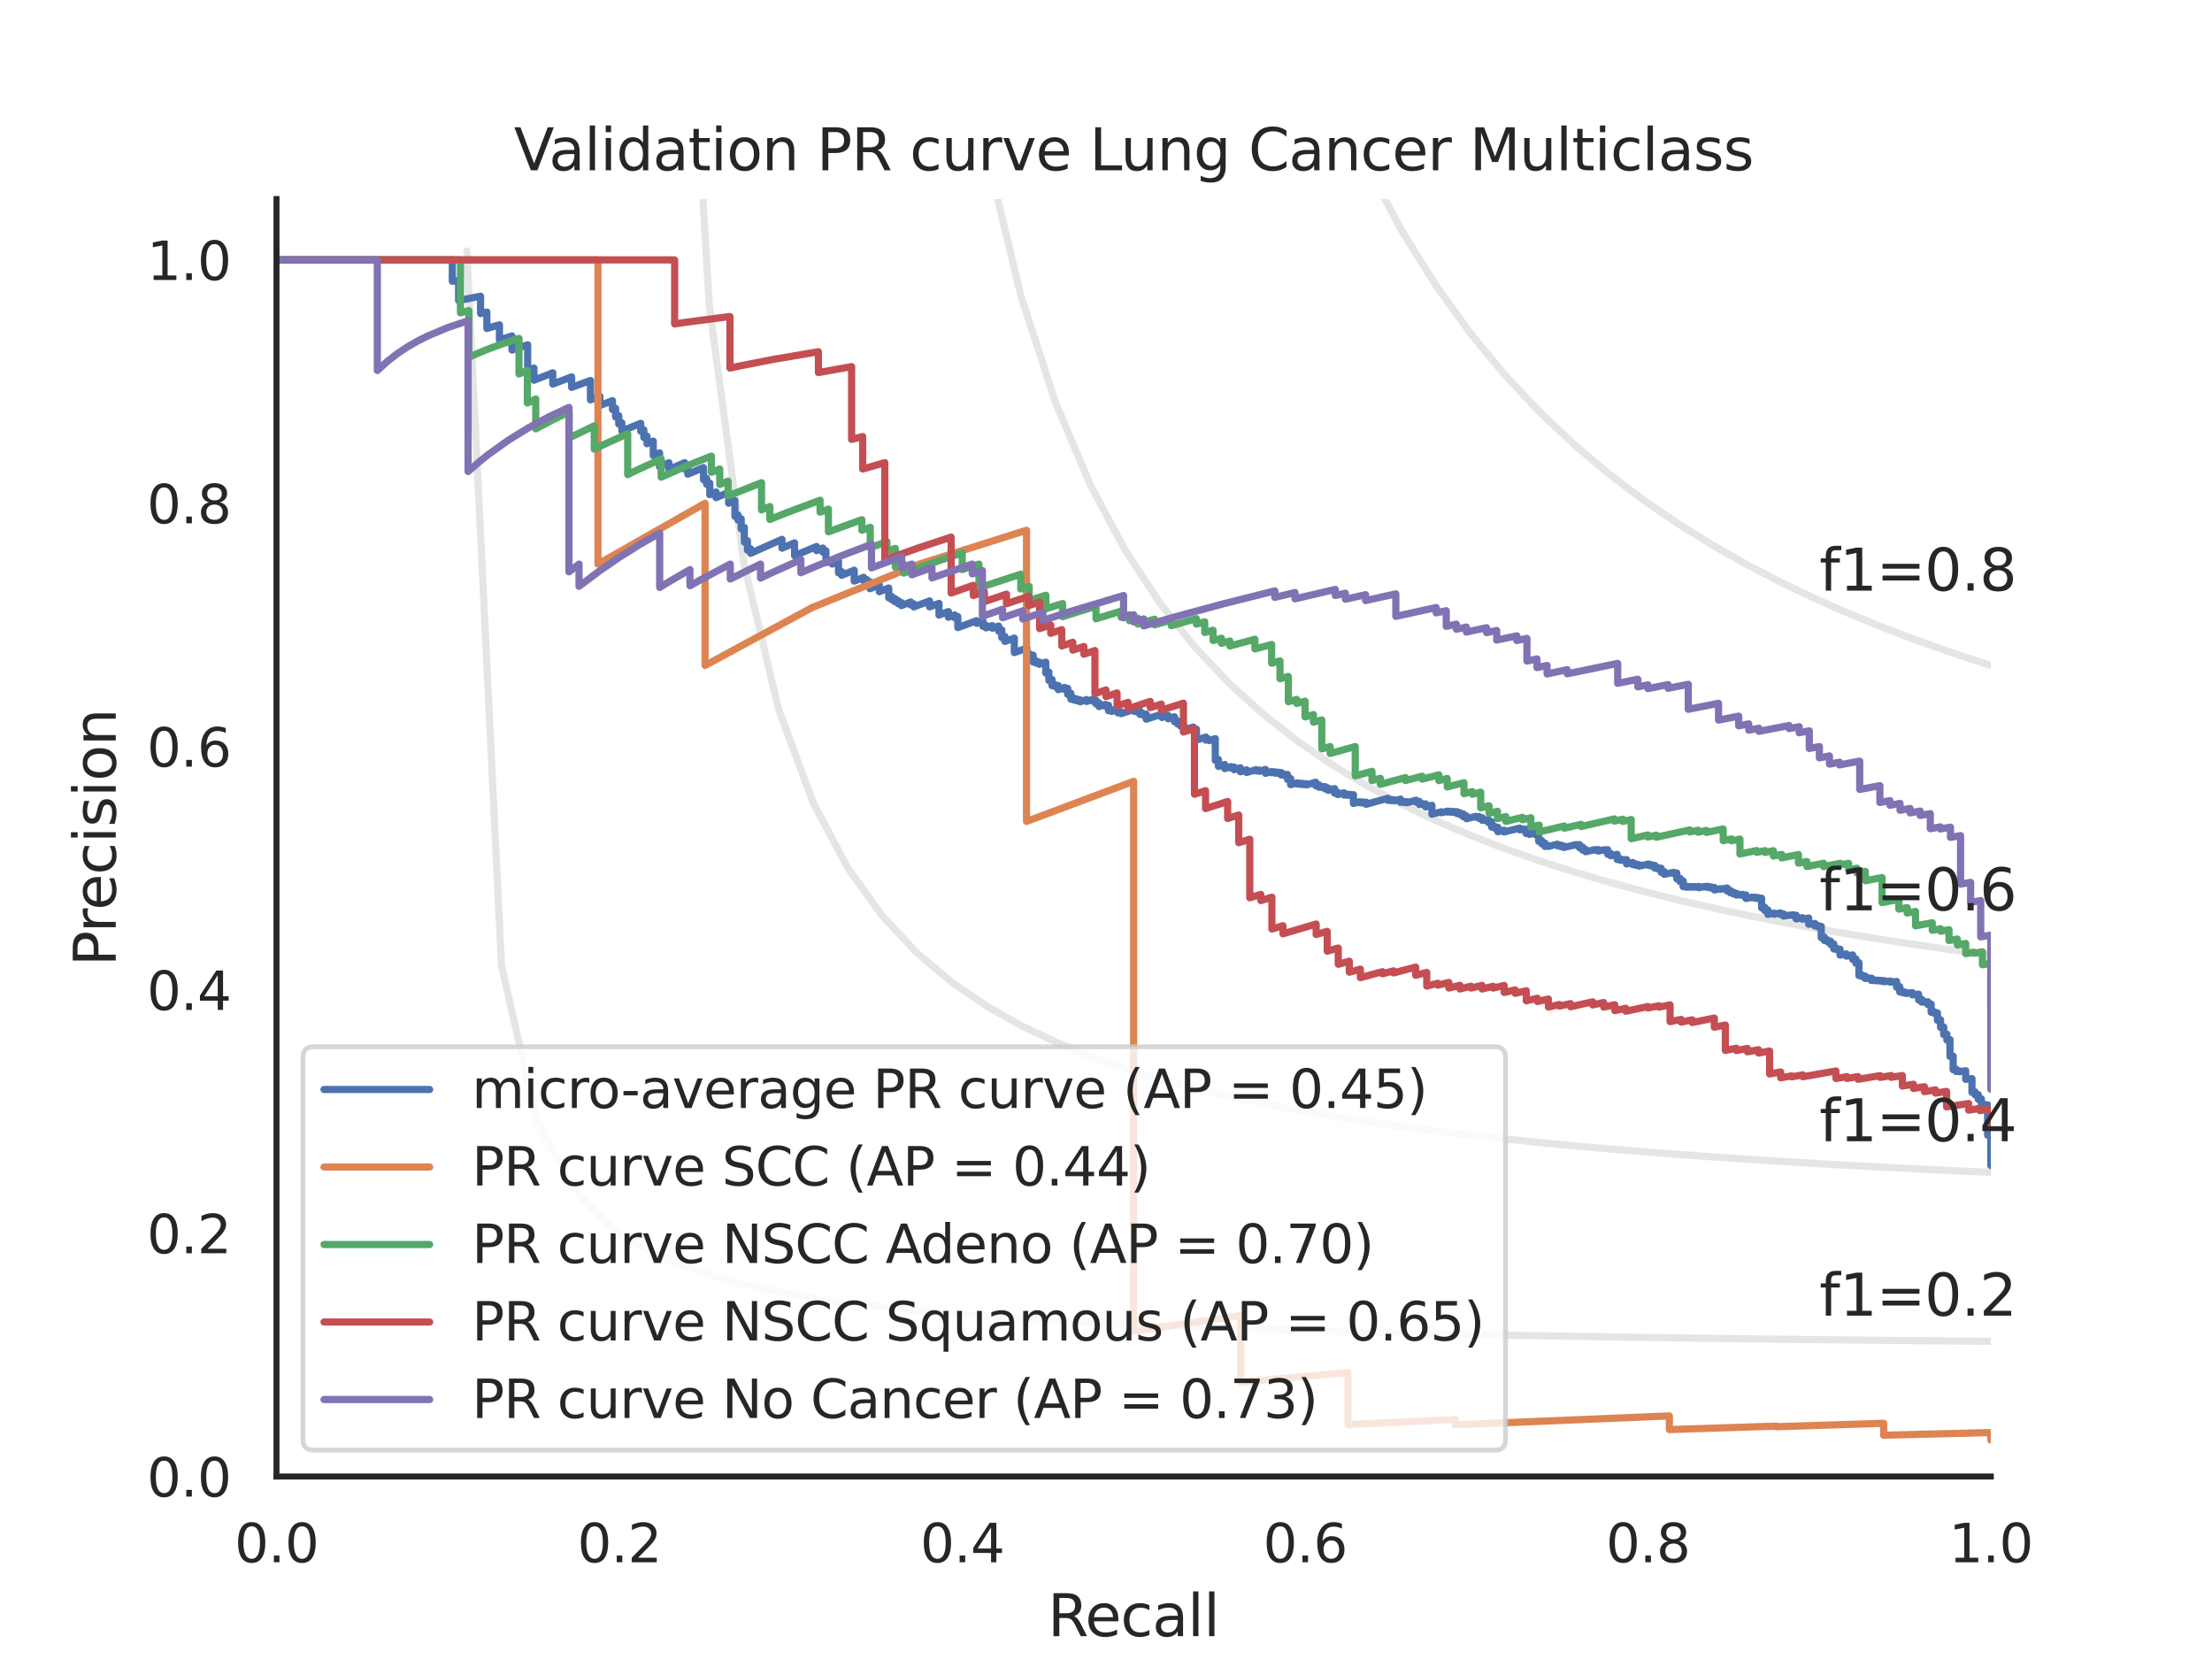 <?xml version="1.0" encoding="utf-8" standalone="no"?>
<!DOCTYPE svg PUBLIC "-//W3C//DTD SVG 1.1//EN"
  "http://www.w3.org/Graphics/SVG/1.1/DTD/svg11.dtd">
<svg xmlns:xlink="http://www.w3.org/1999/xlink" width="460.8pt" height="345.6pt" viewBox="0 0 460.8 345.6" xmlns="http://www.w3.org/2000/svg" version="1.1">
 <defs>
  <style type="text/css">*{stroke-linejoin: round; stroke-linecap: butt}</style>
 </defs>
 <g id="figure_1">
  <g id="patch_1">
   <path d="M 0 345.6 
L 460.8 345.6 
L 460.8 0 
L 0 0 
z
" style="fill: #ffffff"/>
  </g>
  <g id="axes_1">
   <g id="patch_2">
    <path d="M 57.6 307.584 
L 414.72 307.584 
L 414.72 41.472 
L 57.6 41.472 
z
" style="fill: #ffffff"/>
   </g>
   <g id="matplotlib.axis_1">
    <g id="xtick_1">
     <g id="text_1">
      <!-- 0.0 -->
      <g style="fill: #262626" transform="translate(48.853 325.442) scale(0.11 -0.11)">
       <defs>
        <path id="DejaVuSans-30" d="M 2034 4250 
Q 1547 4250 1301 3770 
Q 1056 3291 1056 2328 
Q 1056 1369 1301 889 
Q 1547 409 2034 409 
Q 2525 409 2770 889 
Q 3016 1369 3016 2328 
Q 3016 3291 2770 3770 
Q 2525 4250 2034 4250 
z
M 2034 4750 
Q 2819 4750 3233 4129 
Q 3647 3509 3647 2328 
Q 3647 1150 3233 529 
Q 2819 -91 2034 -91 
Q 1250 -91 836 529 
Q 422 1150 422 2328 
Q 422 3509 836 4129 
Q 1250 4750 2034 4750 
z
" transform="scale(0.016)"/>
        <path id="DejaVuSans-2e" d="M 684 794 
L 1344 794 
L 1344 0 
L 684 0 
L 684 794 
z
" transform="scale(0.016)"/>
       </defs>
       <use xlink:href="#DejaVuSans-30"/>
       <use xlink:href="#DejaVuSans-2e" x="63.623"/>
       <use xlink:href="#DejaVuSans-30" x="95.41"/>
      </g>
     </g>
    </g>
    <g id="xtick_2">
     <g id="text_2">
      <!-- 0.2 -->
      <g style="fill: #262626" transform="translate(120.277 325.442) scale(0.11 -0.11)">
       <defs>
        <path id="DejaVuSans-32" d="M 1228 531 
L 3431 531 
L 3431 0 
L 469 0 
L 469 531 
Q 828 903 1448 1529 
Q 2069 2156 2228 2338 
Q 2531 2678 2651 2914 
Q 2772 3150 2772 3378 
Q 2772 3750 2511 3984 
Q 2250 4219 1831 4219 
Q 1534 4219 1204 4116 
Q 875 4013 500 3803 
L 500 4441 
Q 881 4594 1212 4672 
Q 1544 4750 1819 4750 
Q 2544 4750 2975 4387 
Q 3406 4025 3406 3419 
Q 3406 3131 3298 2873 
Q 3191 2616 2906 2266 
Q 2828 2175 2409 1742 
Q 1991 1309 1228 531 
z
" transform="scale(0.016)"/>
       </defs>
       <use xlink:href="#DejaVuSans-30"/>
       <use xlink:href="#DejaVuSans-2e" x="63.623"/>
       <use xlink:href="#DejaVuSans-32" x="95.41"/>
      </g>
     </g>
    </g>
    <g id="xtick_3">
     <g id="text_3">
      <!-- 0.4 -->
      <g style="fill: #262626" transform="translate(191.701 325.442) scale(0.11 -0.11)">
       <defs>
        <path id="DejaVuSans-34" d="M 2419 4116 
L 825 1625 
L 2419 1625 
L 2419 4116 
z
M 2253 4666 
L 3047 4666 
L 3047 1625 
L 3713 1625 
L 3713 1100 
L 3047 1100 
L 3047 0 
L 2419 0 
L 2419 1100 
L 313 1100 
L 313 1709 
L 2253 4666 
z
" transform="scale(0.016)"/>
       </defs>
       <use xlink:href="#DejaVuSans-30"/>
       <use xlink:href="#DejaVuSans-2e" x="63.623"/>
       <use xlink:href="#DejaVuSans-34" x="95.41"/>
      </g>
     </g>
    </g>
    <g id="xtick_4">
     <g id="text_4">
      <!-- 0.6 -->
      <g style="fill: #262626" transform="translate(263.125 325.442) scale(0.11 -0.11)">
       <defs>
        <path id="DejaVuSans-36" d="M 2113 2584 
Q 1688 2584 1439 2293 
Q 1191 2003 1191 1497 
Q 1191 994 1439 701 
Q 1688 409 2113 409 
Q 2538 409 2786 701 
Q 3034 994 3034 1497 
Q 3034 2003 2786 2293 
Q 2538 2584 2113 2584 
z
M 3366 4563 
L 3366 3988 
Q 3128 4100 2886 4159 
Q 2644 4219 2406 4219 
Q 1781 4219 1451 3797 
Q 1122 3375 1075 2522 
Q 1259 2794 1537 2939 
Q 1816 3084 2150 3084 
Q 2853 3084 3261 2657 
Q 3669 2231 3669 1497 
Q 3669 778 3244 343 
Q 2819 -91 2113 -91 
Q 1303 -91 875 529 
Q 447 1150 447 2328 
Q 447 3434 972 4092 
Q 1497 4750 2381 4750 
Q 2619 4750 2861 4703 
Q 3103 4656 3366 4563 
z
" transform="scale(0.016)"/>
       </defs>
       <use xlink:href="#DejaVuSans-30"/>
       <use xlink:href="#DejaVuSans-2e" x="63.623"/>
       <use xlink:href="#DejaVuSans-36" x="95.41"/>
      </g>
     </g>
    </g>
    <g id="xtick_5">
     <g id="text_5">
      <!-- 0.8 -->
      <g style="fill: #262626" transform="translate(334.549 325.442) scale(0.11 -0.11)">
       <defs>
        <path id="DejaVuSans-38" d="M 2034 2216 
Q 1584 2216 1326 1975 
Q 1069 1734 1069 1313 
Q 1069 891 1326 650 
Q 1584 409 2034 409 
Q 2484 409 2743 651 
Q 3003 894 3003 1313 
Q 3003 1734 2745 1975 
Q 2488 2216 2034 2216 
z
M 1403 2484 
Q 997 2584 770 2862 
Q 544 3141 544 3541 
Q 544 4100 942 4425 
Q 1341 4750 2034 4750 
Q 2731 4750 3128 4425 
Q 3525 4100 3525 3541 
Q 3525 3141 3298 2862 
Q 3072 2584 2669 2484 
Q 3125 2378 3379 2068 
Q 3634 1759 3634 1313 
Q 3634 634 3220 271 
Q 2806 -91 2034 -91 
Q 1263 -91 848 271 
Q 434 634 434 1313 
Q 434 1759 690 2068 
Q 947 2378 1403 2484 
z
M 1172 3481 
Q 1172 3119 1398 2916 
Q 1625 2713 2034 2713 
Q 2441 2713 2670 2916 
Q 2900 3119 2900 3481 
Q 2900 3844 2670 4047 
Q 2441 4250 2034 4250 
Q 1625 4250 1398 4047 
Q 1172 3844 1172 3481 
z
" transform="scale(0.016)"/>
       </defs>
       <use xlink:href="#DejaVuSans-30"/>
       <use xlink:href="#DejaVuSans-2e" x="63.623"/>
       <use xlink:href="#DejaVuSans-38" x="95.41"/>
      </g>
     </g>
    </g>
    <g id="xtick_6">
     <g id="text_6">
      <!-- 1.0 -->
      <g style="fill: #262626" transform="translate(405.973 325.442) scale(0.11 -0.11)">
       <defs>
        <path id="DejaVuSans-31" d="M 794 531 
L 1825 531 
L 1825 4091 
L 703 3866 
L 703 4441 
L 1819 4666 
L 2450 4666 
L 2450 531 
L 3481 531 
L 3481 0 
L 794 0 
L 794 531 
z
" transform="scale(0.016)"/>
       </defs>
       <use xlink:href="#DejaVuSans-31"/>
       <use xlink:href="#DejaVuSans-2e" x="63.623"/>
       <use xlink:href="#DejaVuSans-30" x="95.41"/>
      </g>
     </g>
    </g>
    <g id="text_7">
     <!-- Recall -->
     <g style="fill: #262626" transform="translate(218.259 340.848) scale(0.12 -0.12)">
      <defs>
       <path id="DejaVuSans-52" d="M 2841 2188 
Q 3044 2119 3236 1894 
Q 3428 1669 3622 1275 
L 4263 0 
L 3584 0 
L 2988 1197 
Q 2756 1666 2539 1819 
Q 2322 1972 1947 1972 
L 1259 1972 
L 1259 0 
L 628 0 
L 628 4666 
L 2053 4666 
Q 2853 4666 3247 4331 
Q 3641 3997 3641 3322 
Q 3641 2881 3436 2590 
Q 3231 2300 2841 2188 
z
M 1259 4147 
L 1259 2491 
L 2053 2491 
Q 2509 2491 2742 2702 
Q 2975 2913 2975 3322 
Q 2975 3731 2742 3939 
Q 2509 4147 2053 4147 
L 1259 4147 
z
" transform="scale(0.016)"/>
       <path id="DejaVuSans-65" d="M 3597 1894 
L 3597 1613 
L 953 1613 
Q 991 1019 1311 708 
Q 1631 397 2203 397 
Q 2534 397 2845 478 
Q 3156 559 3463 722 
L 3463 178 
Q 3153 47 2828 -22 
Q 2503 -91 2169 -91 
Q 1331 -91 842 396 
Q 353 884 353 1716 
Q 353 2575 817 3079 
Q 1281 3584 2069 3584 
Q 2775 3584 3186 3129 
Q 3597 2675 3597 1894 
z
M 3022 2063 
Q 3016 2534 2758 2815 
Q 2500 3097 2075 3097 
Q 1594 3097 1305 2825 
Q 1016 2553 972 2059 
L 3022 2063 
z
" transform="scale(0.016)"/>
       <path id="DejaVuSans-63" d="M 3122 3366 
L 3122 2828 
Q 2878 2963 2633 3030 
Q 2388 3097 2138 3097 
Q 1578 3097 1268 2742 
Q 959 2388 959 1747 
Q 959 1106 1268 751 
Q 1578 397 2138 397 
Q 2388 397 2633 464 
Q 2878 531 3122 666 
L 3122 134 
Q 2881 22 2623 -34 
Q 2366 -91 2075 -91 
Q 1284 -91 818 406 
Q 353 903 353 1747 
Q 353 2603 823 3093 
Q 1294 3584 2113 3584 
Q 2378 3584 2631 3529 
Q 2884 3475 3122 3366 
z
" transform="scale(0.016)"/>
       <path id="DejaVuSans-61" d="M 2194 1759 
Q 1497 1759 1228 1600 
Q 959 1441 959 1056 
Q 959 750 1161 570 
Q 1363 391 1709 391 
Q 2188 391 2477 730 
Q 2766 1069 2766 1631 
L 2766 1759 
L 2194 1759 
z
M 3341 1997 
L 3341 0 
L 2766 0 
L 2766 531 
Q 2569 213 2275 61 
Q 1981 -91 1556 -91 
Q 1019 -91 701 211 
Q 384 513 384 1019 
Q 384 1609 779 1909 
Q 1175 2209 1959 2209 
L 2766 2209 
L 2766 2266 
Q 2766 2663 2505 2880 
Q 2244 3097 1772 3097 
Q 1472 3097 1187 3025 
Q 903 2953 641 2809 
L 641 3341 
Q 956 3463 1253 3523 
Q 1550 3584 1831 3584 
Q 2591 3584 2966 3190 
Q 3341 2797 3341 1997 
z
" transform="scale(0.016)"/>
       <path id="DejaVuSans-6c" d="M 603 4863 
L 1178 4863 
L 1178 0 
L 603 0 
L 603 4863 
z
" transform="scale(0.016)"/>
      </defs>
      <use xlink:href="#DejaVuSans-52"/>
      <use xlink:href="#DejaVuSans-65" x="64.982"/>
      <use xlink:href="#DejaVuSans-63" x="126.506"/>
      <use xlink:href="#DejaVuSans-61" x="181.486"/>
      <use xlink:href="#DejaVuSans-6c" x="242.766"/>
      <use xlink:href="#DejaVuSans-6c" x="270.549"/>
     </g>
    </g>
   </g>
   <g id="matplotlib.axis_2">
    <g id="ytick_1">
     <g id="text_8">
      <!-- 0.0 -->
      <g style="fill: #262626" transform="translate(30.607 311.763) scale(0.11 -0.11)">
       <use xlink:href="#DejaVuSans-30"/>
       <use xlink:href="#DejaVuSans-2e" x="63.623"/>
       <use xlink:href="#DejaVuSans-30" x="95.41"/>
      </g>
     </g>
    </g>
    <g id="ytick_2">
     <g id="text_9">
      <!-- 0.2 -->
      <g style="fill: #262626" transform="translate(30.607 261.075) scale(0.11 -0.11)">
       <use xlink:href="#DejaVuSans-30"/>
       <use xlink:href="#DejaVuSans-2e" x="63.623"/>
       <use xlink:href="#DejaVuSans-32" x="95.41"/>
      </g>
     </g>
    </g>
    <g id="ytick_3">
     <g id="text_10">
      <!-- 0.4 -->
      <g style="fill: #262626" transform="translate(30.607 210.387) scale(0.11 -0.11)">
       <use xlink:href="#DejaVuSans-30"/>
       <use xlink:href="#DejaVuSans-2e" x="63.623"/>
       <use xlink:href="#DejaVuSans-34" x="95.41"/>
      </g>
     </g>
    </g>
    <g id="ytick_4">
     <g id="text_11">
      <!-- 0.6 -->
      <g style="fill: #262626" transform="translate(30.607 159.699) scale(0.11 -0.11)">
       <use xlink:href="#DejaVuSans-30"/>
       <use xlink:href="#DejaVuSans-2e" x="63.623"/>
       <use xlink:href="#DejaVuSans-36" x="95.41"/>
      </g>
     </g>
    </g>
    <g id="ytick_5">
     <g id="text_12">
      <!-- 0.8 -->
      <g style="fill: #262626" transform="translate(30.607 109.011) scale(0.11 -0.11)">
       <use xlink:href="#DejaVuSans-30"/>
       <use xlink:href="#DejaVuSans-2e" x="63.623"/>
       <use xlink:href="#DejaVuSans-38" x="95.41"/>
      </g>
     </g>
    </g>
    <g id="ytick_6">
     <g id="text_13">
      <!-- 1.0 -->
      <g style="fill: #262626" transform="translate(30.607 58.323) scale(0.11 -0.11)">
       <use xlink:href="#DejaVuSans-31"/>
       <use xlink:href="#DejaVuSans-2e" x="63.623"/>
       <use xlink:href="#DejaVuSans-30" x="95.41"/>
      </g>
     </g>
    </g>
    <g id="text_14">
     <!-- Precision -->
     <g style="fill: #262626" transform="translate(24.111 201.296) rotate(-90) scale(0.12 -0.12)">
      <defs>
       <path id="DejaVuSans-50" d="M 1259 4147 
L 1259 2394 
L 2053 2394 
Q 2494 2394 2734 2622 
Q 2975 2850 2975 3272 
Q 2975 3691 2734 3919 
Q 2494 4147 2053 4147 
L 1259 4147 
z
M 628 4666 
L 2053 4666 
Q 2838 4666 3239 4311 
Q 3641 3956 3641 3272 
Q 3641 2581 3239 2228 
Q 2838 1875 2053 1875 
L 1259 1875 
L 1259 0 
L 628 0 
L 628 4666 
z
" transform="scale(0.016)"/>
       <path id="DejaVuSans-72" d="M 2631 2963 
Q 2534 3019 2420 3045 
Q 2306 3072 2169 3072 
Q 1681 3072 1420 2755 
Q 1159 2438 1159 1844 
L 1159 0 
L 581 0 
L 581 3500 
L 1159 3500 
L 1159 2956 
Q 1341 3275 1631 3429 
Q 1922 3584 2338 3584 
Q 2397 3584 2469 3576 
Q 2541 3569 2628 3553 
L 2631 2963 
z
" transform="scale(0.016)"/>
       <path id="DejaVuSans-69" d="M 603 3500 
L 1178 3500 
L 1178 0 
L 603 0 
L 603 3500 
z
M 603 4863 
L 1178 4863 
L 1178 4134 
L 603 4134 
L 603 4863 
z
" transform="scale(0.016)"/>
       <path id="DejaVuSans-73" d="M 2834 3397 
L 2834 2853 
Q 2591 2978 2328 3040 
Q 2066 3103 1784 3103 
Q 1356 3103 1142 2972 
Q 928 2841 928 2578 
Q 928 2378 1081 2264 
Q 1234 2150 1697 2047 
L 1894 2003 
Q 2506 1872 2764 1633 
Q 3022 1394 3022 966 
Q 3022 478 2636 193 
Q 2250 -91 1575 -91 
Q 1294 -91 989 -36 
Q 684 19 347 128 
L 347 722 
Q 666 556 975 473 
Q 1284 391 1588 391 
Q 1994 391 2212 530 
Q 2431 669 2431 922 
Q 2431 1156 2273 1281 
Q 2116 1406 1581 1522 
L 1381 1569 
Q 847 1681 609 1914 
Q 372 2147 372 2553 
Q 372 3047 722 3315 
Q 1072 3584 1716 3584 
Q 2034 3584 2315 3537 
Q 2597 3491 2834 3397 
z
" transform="scale(0.016)"/>
       <path id="DejaVuSans-6f" d="M 1959 3097 
Q 1497 3097 1228 2736 
Q 959 2375 959 1747 
Q 959 1119 1226 758 
Q 1494 397 1959 397 
Q 2419 397 2687 759 
Q 2956 1122 2956 1747 
Q 2956 2369 2687 2733 
Q 2419 3097 1959 3097 
z
M 1959 3584 
Q 2709 3584 3137 3096 
Q 3566 2609 3566 1747 
Q 3566 888 3137 398 
Q 2709 -91 1959 -91 
Q 1206 -91 779 398 
Q 353 888 353 1747 
Q 353 2609 779 3096 
Q 1206 3584 1959 3584 
z
" transform="scale(0.016)"/>
       <path id="DejaVuSans-6e" d="M 3513 2113 
L 3513 0 
L 2938 0 
L 2938 2094 
Q 2938 2591 2744 2837 
Q 2550 3084 2163 3084 
Q 1697 3084 1428 2787 
Q 1159 2491 1159 1978 
L 1159 0 
L 581 0 
L 581 3500 
L 1159 3500 
L 1159 2956 
Q 1366 3272 1645 3428 
Q 1925 3584 2291 3584 
Q 2894 3584 3203 3211 
Q 3513 2838 3513 2113 
z
" transform="scale(0.016)"/>
      </defs>
      <use xlink:href="#DejaVuSans-50"/>
      <use xlink:href="#DejaVuSans-72" x="58.553"/>
      <use xlink:href="#DejaVuSans-65" x="97.416"/>
      <use xlink:href="#DejaVuSans-63" x="158.939"/>
      <use xlink:href="#DejaVuSans-69" x="213.92"/>
      <use xlink:href="#DejaVuSans-73" x="241.703"/>
      <use xlink:href="#DejaVuSans-69" x="293.803"/>
      <use xlink:href="#DejaVuSans-6f" x="321.586"/>
      <use xlink:href="#DejaVuSans-6e" x="382.768"/>
     </g>
    </g>
   </g>
   <g id="line2d_1">
    <path d="M 97.248 52.267 
L 104.463 201.073 
L 111.678 232.96 
L 118.893 246.859 
L 126.109 254.643 
L 133.324 259.62 
L 140.539 263.076 
L 147.755 265.615 
L 154.97 267.561 
L 162.185 269.099 
L 169.4 270.345 
L 176.616 271.375 
L 183.831 272.241 
L 191.046 272.979 
L 198.262 273.616 
L 205.477 274.171 
L 212.692 274.658 
L 219.907 275.091 
L 227.123 275.476 
L 234.338 275.822 
L 241.553 276.135 
L 248.769 276.418 
L 255.984 276.676 
L 263.199 276.912 
L 270.414 277.129 
L 277.63 277.33 
L 284.845 277.515 
L 292.06 277.686 
L 299.275 277.846 
L 306.491 277.994 
L 313.706 278.133 
L 320.921 278.264 
L 328.137 278.386 
L 335.352 278.501 
L 342.567 278.609 
L 349.782 278.711 
L 356.998 278.808 
L 364.213 278.899 
L 371.428 278.986 
L 378.644 279.068 
L 385.859 279.146 
L 393.074 279.221 
L 400.289 279.292 
L 407.505 279.359 
L 414.72 279.424 
" clip-path="url(#p41cc2531f3)" style="fill: none; stroke: #808080; stroke-opacity: 0.2; stroke-width: 1.5; stroke-linecap: round"/>
   </g>
   <g id="line2d_2">
    <path d="M 143.905 -1 
L 147.755 63.611 
L 154.97 117.362 
L 162.185 147.722 
L 169.4 167.231 
L 176.616 180.825 
L 183.831 190.84 
L 191.046 198.524 
L 198.262 204.607 
L 205.477 209.542 
L 212.692 213.626 
L 219.907 217.061 
L 227.123 219.991 
L 234.338 222.519 
L 241.553 224.724 
L 248.769 226.662 
L 255.984 228.38 
L 263.199 229.914 
L 270.414 231.291 
L 277.63 232.534 
L 284.845 233.662 
L 292.06 234.69 
L 299.275 235.631 
L 306.491 236.496 
L 313.706 237.293 
L 320.921 238.03 
L 328.137 238.714 
L 335.352 239.349 
L 342.567 239.942 
L 349.782 240.496 
L 356.998 241.015 
L 364.213 241.503 
L 371.428 241.961 
L 378.644 242.393 
L 385.859 242.8 
L 393.074 243.185 
L 400.289 243.55 
L 407.505 243.896 
L 414.72 244.224 
" clip-path="url(#p41cc2531f3)" style="fill: none; stroke: #808080; stroke-opacity: 0.2; stroke-width: 1.5; stroke-linecap: round"/>
   </g>
   <g id="line2d_3">
    <path d="M 200.009 -1 
L 205.477 31.611 
L 212.692 61.693 
L 219.907 83.907 
L 227.123 100.983 
L 234.338 114.518 
L 241.553 125.511 
L 248.769 134.616 
L 255.984 142.281 
L 263.199 148.823 
L 270.414 154.471 
L 277.63 159.398 
L 284.845 163.732 
L 292.06 167.575 
L 299.275 171.006 
L 306.491 174.088 
L 313.706 176.871 
L 320.921 179.398 
L 328.137 181.701 
L 335.352 183.809 
L 342.567 185.746 
L 349.782 187.532 
L 356.998 189.184 
L 364.213 190.716 
L 371.428 192.142 
L 378.644 193.471 
L 385.859 194.714 
L 393.074 195.878 
L 400.289 196.971 
L 407.505 197.998 
L 414.72 198.967 
" clip-path="url(#p41cc2531f3)" style="fill: none; stroke: #808080; stroke-opacity: 0.2; stroke-width: 1.5; stroke-linecap: round"/>
   </g>
   <g id="line2d_4">
    <path d="M 270.344 -1 
L 270.414 -0.768 
L 277.63 18.581 
L 284.845 34.622 
L 292.06 48.136 
L 299.275 59.676 
L 306.491 69.647 
L 313.706 78.346 
L 320.921 86.004 
L 328.137 92.796 
L 335.352 98.862 
L 342.567 104.312 
L 349.782 109.235 
L 356.998 113.705 
L 364.213 117.78 
L 371.428 121.512 
L 378.644 124.941 
L 385.859 128.104 
L 393.074 131.029 
L 400.289 133.744 
L 407.505 136.269 
L 414.72 138.624 
" clip-path="url(#p41cc2531f3)" style="fill: none; stroke: #808080; stroke-opacity: 0.2; stroke-width: 1.5; stroke-linecap: round"/>
   </g>
   <g id="line2d_5">
    <path d="M 414.72 242.8 
L 414.72 236.402 
L 414.066 236.496 
L 414.066 236.386 
L 414.066 230.16 
L 413.412 230.259 
L 413.412 230.172 
L 413.412 230.041 
L 412.758 230.14 
L 412.758 230.053 
L 412.758 228.9 
L 412.104 229 
L 412.104 228.91 
L 412.104 227.999 
L 411.45 228.099 
L 411.45 228.007 
L 411.45 227.449 
L 410.796 227.55 
L 410.796 227.457 
L 410.796 224.69 
L 409.487 224.847 
L 409.487 224.797 
L 409.487 223.052 
L 408.179 223.261 
L 408.179 223.157 
L 408.179 223.104 
L 407.525 223.209 
L 407.525 223.104 
L 407.525 222.734 
L 406.871 222.84 
L 406.871 222.733 
L 406.871 219.987 
L 406.217 220.095 
L 406.217 220.038 
L 406.217 216.557 
L 405.563 216.667 
L 405.563 216.606 
L 405.563 215.424 
L 404.909 215.534 
L 404.909 215.471 
L 404.909 213.933 
L 404.255 214.044 
L 404.255 213.979 
L 404.255 212.454 
L 403.601 212.566 
L 403.601 212.499 
L 403.601 210.992 
L 402.947 211.105 
L 402.947 211.035 
L 402.947 210.756 
L 402.293 210.869 
L 402.293 210.799 
L 402.293 209.159 
L 401.639 209.273 
L 401.639 209.201 
L 401.639 208.69 
L 400.985 208.804 
L 400.985 208.731 
L 400.985 208.658 
L 400.331 208.773 
L 400.331 208.699 
L 400.331 208.181 
L 399.676 208.296 
L 399.676 208.222 
L 399.676 207.092 
L 398.368 207.248 
L 398.368 206.788 
L 397.06 206.945 
L 397.06 206.713 
L 396.406 206.83 
L 396.406 206.753 
L 396.406 206.52 
L 395.752 206.638 
L 395.752 206.56 
L 395.752 205.537 
L 395.098 205.655 
L 395.098 205.575 
L 395.098 204.449 
L 393.79 204.605 
L 393.79 204.36 
L 392.482 204.517 
L 392.482 204.271 
L 391.828 204.391 
L 391.828 204.308 
L 391.828 204.226 
L 391.174 204.346 
L 391.174 204.263 
L 391.174 204.18 
L 390.52 204.301 
L 390.52 204.218 
L 390.52 204.135 
L 389.865 204.255 
L 389.865 204.172 
L 389.865 203.755 
L 389.211 203.876 
L 389.211 203.792 
L 389.211 203.708 
L 388.557 203.829 
L 388.557 203.745 
L 388.557 203.323 
L 387.903 203.445 
L 387.903 203.36 
L 387.903 203.105 
L 387.249 203.226 
L 387.249 203.141 
L 387.249 200.515 
L 386.595 200.637 
L 386.595 200.548 
L 386.595 199.733 
L 385.941 199.856 
L 385.941 199.765 
L 385.941 198.936 
L 384.633 199.184 
L 384.633 199.091 
L 384.633 198.718 
L 383.325 198.967 
L 383.325 198.873 
L 383.325 197.738 
L 382.671 197.863 
L 382.671 197.767 
L 382.671 197.576 
L 382.017 197.701 
L 382.017 197.605 
L 382.017 196.634 
L 381.363 196.76 
L 381.363 196.662 
L 381.363 196.07 
L 380.709 196.197 
L 380.709 196.097 
L 380.709 195.799 
L 380.055 195.925 
L 380.055 195.826 
L 380.055 195.223 
L 379.4 195.35 
L 379.4 195.248 
L 379.4 192.977 
L 378.746 193.105 
L 378.746 192.999 
L 378.746 192.788 
L 378.092 192.916 
L 378.092 192.81 
L 378.092 192.384 
L 376.784 192.534 
L 376.784 191.235 
L 375.476 191.494 
L 375.476 191.384 
L 375.476 191.164 
L 374.168 191.424 
L 374.168 191.314 
L 374.168 190.649 
L 373.514 190.779 
L 373.514 190.668 
L 373.514 190.556 
L 371.552 190.836 
L 371.552 190.386 
L 370.898 190.518 
L 370.898 190.405 
L 370.898 190.178 
L 369.589 190.442 
L 369.589 190.214 
L 368.281 190.479 
L 368.281 189.56 
L 367.627 189.693 
L 367.627 188.995 
L 366.973 189.128 
L 366.973 187.104 
L 366.319 187.238 
L 366.319 186.996 
L 365.665 187.13 
L 365.665 186.886 
L 365.011 187.02 
L 365.011 186.898 
L 363.703 187.168 
L 363.703 186.43 
L 363.049 186.565 
L 363.049 186.317 
L 362.395 186.453 
L 362.395 186.328 
L 361.741 186.464 
L 361.741 186.09 
L 361.087 186.226 
L 361.087 185.849 
L 360.433 185.985 
L 360.433 185.479 
L 359.778 185.616 
L 359.778 184.977 
L 358.47 185.252 
L 358.47 185.123 
L 357.162 185.399 
L 357.162 184.883 
L 356.508 185.021 
L 356.508 184.761 
L 355.854 184.9 
L 355.854 184.639 
L 355.2 184.778 
L 355.2 184.647 
L 353.892 184.926 
L 353.892 184.663 
L 353.238 184.803 
L 353.238 184.671 
L 352.584 184.811 
L 352.584 184.679 
L 351.93 184.82 
L 351.93 184.687 
L 351.276 184.828 
L 351.276 184.563 
L 350.622 184.704 
L 350.622 183.495 
L 349.967 183.637 
L 349.967 182.955 
L 349.313 183.097 
L 349.313 181.851 
L 348.659 181.993 
L 348.659 181.713 
L 346.697 182.141 
L 346.697 181.577 
L 346.043 181.72 
L 346.043 180.864 
L 345.389 181.008 
L 345.389 180.72 
L 344.735 180.864 
L 344.735 180.284 
L 344.081 180.429 
L 344.081 180.137 
L 343.427 180.281 
L 343.427 179.988 
L 341.465 180.425 
L 341.465 180.13 
L 340.811 180.276 
L 340.811 179.98 
L 340.156 180.126 
L 340.156 179.68 
L 338.848 179.974 
L 338.848 179.071 
L 338.194 179.218 
L 338.194 179.067 
L 337.54 179.214 
L 337.54 178.91 
L 336.886 179.058 
L 336.886 177.981 
L 335.578 178.278 
L 335.578 177.811 
L 334.924 177.96 
L 334.924 177.015 
L 334.27 177.164 
L 334.27 177.005 
L 332.962 177.305 
L 332.962 176.986 
L 332.308 177.137 
L 332.308 176.977 
L 330.345 177.431 
L 330.345 176.948 
L 329.691 177.1 
L 329.691 176.451 
L 329.037 176.603 
L 329.037 175.947 
L 328.383 176.1 
L 328.383 175.935 
L 325.767 176.549 
L 325.767 176.218 
L 325.113 176.373 
L 325.113 176.04 
L 324.459 176.195 
L 324.459 175.86 
L 322.497 176.327 
L 322.497 176.159 
L 321.843 176.315 
L 321.843 175.638 
L 321.189 175.795 
L 321.189 175.111 
L 320.535 175.269 
L 320.535 173.704 
L 319.88 173.861 
L 319.88 173.508 
L 318.572 173.824 
L 318.572 173.469 
L 317.918 173.628 
L 317.918 172.732 
L 317.264 172.891 
L 317.264 172.71 
L 316.61 172.87 
L 316.61 172.507 
L 313.34 173.309 
L 313.34 172.944 
L 312.032 173.268 
L 312.032 172.346 
L 311.378 172.509 
L 311.378 172.137 
L 310.724 172.299 
L 310.724 171.171 
L 310.069 171.334 
L 310.069 170.762 
L 309.415 170.925 
L 309.415 170.734 
L 308.761 170.897 
L 308.761 170.319 
L 308.107 170.483 
L 308.107 170.095 
L 307.453 170.259 
L 307.453 170.064 
L 305.491 170.56 
L 305.491 169.971 
L 304.837 170.137 
L 304.837 169.543 
L 304.183 169.71 
L 304.183 169.311 
L 303.529 169.478 
L 303.529 169.076 
L 302.875 169.243 
L 302.875 169.042 
L 302.221 169.209 
L 302.221 169.007 
L 301.567 169.175 
L 301.567 168.972 
L 300.258 169.31 
L 300.258 169.106 
L 298.296 169.617 
L 298.296 167.755 
L 296.988 168.097 
L 296.988 167.465 
L 296.334 167.636 
L 296.334 167.424 
L 295.68 167.596 
L 295.68 166.956 
L 295.026 167.128 
L 295.026 166.698 
L 293.064 167.217 
L 293.064 167.001 
L 292.41 167.175 
L 292.41 166.958 
L 291.756 167.133 
L 291.756 166.477 
L 290.447 166.828 
L 290.447 166.608 
L 289.793 166.784 
L 289.793 166.563 
L 289.139 166.74 
L 289.139 166.296 
L 284.561 167.546 
L 284.561 167.099 
L 283.907 167.28 
L 283.907 167.055 
L 283.253 167.236 
L 283.253 167.01 
L 281.945 167.374 
L 281.945 165.542 
L 281.291 165.724 
L 281.291 165.491 
L 280.636 165.674 
L 280.636 165.441 
L 279.982 165.624 
L 279.982 165.155 
L 278.674 165.523 
L 278.674 165.05 
L 278.02 165.235 
L 278.02 164.28 
L 276.712 164.651 
L 276.712 164.168 
L 276.058 164.354 
L 276.058 163.868 
L 275.404 164.054 
L 275.404 163.81 
L 274.75 163.997 
L 274.75 163.505 
L 274.096 163.693 
L 274.096 162.948 
L 272.134 163.514 
L 272.134 163.264 
L 271.48 163.454 
L 271.48 163.203 
L 270.825 163.393 
L 270.825 163.141 
L 270.171 163.332 
L 270.171 163.079 
L 268.863 163.462 
L 268.863 162.182 
L 268.209 162.375 
L 268.209 161.334 
L 267.555 161.526 
L 267.555 161.263 
L 266.901 161.456 
L 266.901 160.928 
L 266.247 161.121 
L 266.247 160.856 
L 265.593 161.05 
L 265.593 160.783 
L 264.939 160.977 
L 264.939 160.709 
L 263.631 161.1 
L 263.631 160.29 
L 262.323 160.683 
L 262.323 160.41 
L 261.669 160.608 
L 261.669 160.334 
L 259.706 160.931 
L 259.706 160.379 
L 258.398 160.78 
L 258.398 159.944 
L 257.09 160.347 
L 257.09 159.784 
L 256.436 159.987 
L 256.436 159.703 
L 255.128 160.11 
L 255.128 159.253 
L 253.82 159.662 
L 253.82 158.209 
L 253.166 158.414 
L 253.166 153.875 
L 251.858 154.281 
L 251.858 153.968 
L 251.204 154.172 
L 251.204 153.542 
L 249.241 154.159 
L 249.241 151.907 
L 248.587 152.112 
L 248.587 151.456 
L 246.625 152.076 
L 246.625 151.079 
L 245.971 151.287 
L 245.971 150.615 
L 245.317 150.823 
L 245.317 150.144 
L 244.663 150.352 
L 244.663 149.322 
L 243.355 149.74 
L 243.355 149.044 
L 242.047 149.464 
L 242.047 148.762 
L 238.776 149.825 
L 238.776 148.754 
L 238.122 148.968 
L 238.122 148.608 
L 237.468 148.823 
L 237.468 148.097 
L 236.814 148.312 
L 236.814 147.946 
L 236.16 148.162 
L 236.16 147.794 
L 233.544 148.667 
L 233.544 148.296 
L 232.89 148.516 
L 232.89 147.768 
L 231.582 148.21 
L 231.582 147.833 
L 230.927 148.055 
L 230.927 146.91 
L 230.273 147.133 
L 230.273 146.747 
L 228.965 147.194 
L 228.965 146.416 
L 228.311 146.64 
L 228.311 145.853 
L 227.657 146.078 
L 227.657 145.681 
L 226.349 146.133 
L 226.349 145.734 
L 225.041 146.189 
L 225.041 145.787 
L 224.387 146.016 
L 224.387 145.611 
L 223.733 145.841 
L 223.733 145.433 
L 223.079 145.664 
L 223.079 144.428 
L 222.425 144.658 
L 222.425 143.402 
L 221.771 143.632 
L 221.771 143.208 
L 220.462 143.671 
L 220.462 142.815 
L 219.808 143.047 
L 219.808 142.615 
L 219.154 142.848 
L 219.154 141.537 
L 218.5 141.77 
L 218.5 139.987 
L 217.846 140.218 
L 217.846 137.932 
L 216.538 138.392 
L 216.538 137.926 
L 215.884 138.157 
L 215.884 137.688 
L 215.23 137.92 
L 215.23 136.494 
L 214.576 136.726 
L 214.576 136.244 
L 213.922 136.476 
L 213.922 135.014 
L 211.305 135.946 
L 211.305 132.926 
L 209.343 133.625 
L 209.343 132.59 
L 208.689 132.824 
L 208.689 131.245 
L 208.035 131.478 
L 208.035 130.407 
L 206.727 130.874 
L 206.727 130.331 
L 205.419 130.802 
L 205.419 130.254 
L 204.765 130.491 
L 204.765 129.384 
L 203.457 129.857 
L 203.457 129.297 
L 199.532 130.746 
L 199.532 128.442 
L 198.878 128.685 
L 198.878 128.099 
L 197.57 128.587 
L 197.57 127.397 
L 195.608 128.135 
L 195.608 125.693 
L 193.646 126.431 
L 193.646 125.177 
L 190.375 126.428 
L 190.375 125.788 
L 189.721 126.042 
L 189.721 125.396 
L 187.759 126.165 
L 187.759 125.51 
L 187.105 125.768 
L 187.105 125.107 
L 186.451 125.366 
L 186.451 124.699 
L 185.797 124.958 
L 185.797 124.284 
L 185.143 124.544 
L 185.143 122.487 
L 183.181 123.264 
L 183.181 121.857 
L 181.218 122.641 
L 181.218 121.202 
L 180.564 121.464 
L 180.564 120.734 
L 179.91 120.996 
L 179.91 120.259 
L 177.948 121.052 
L 177.948 118.787 
L 175.332 119.851 
L 175.332 119.075 
L 174.678 119.344 
L 174.678 116.972 
L 173.37 117.504 
L 173.37 116.695 
L 172.062 117.232 
L 172.062 114.749 
L 171.407 115.014 
L 171.407 114.169 
L 170.099 114.7 
L 170.099 113.843 
L 165.521 115.76 
L 165.521 113.084 
L 162.905 114.201 
L 162.905 112.35 
L 157.018 114.97 
L 156.364 115.275 
L 156.364 114.304 
L 155.71 114.609 
L 155.71 112.63 
L 155.056 112.932 
L 155.056 109.874 
L 154.402 110.168 
L 154.402 108.067 
L 153.748 108.356 
L 153.748 107.285 
L 153.094 107.572 
L 153.094 104.275 
L 151.785 104.832 
L 151.785 102.554 
L 149.169 103.667 
L 149.169 102.488 
L 147.861 103.053 
L 147.861 100.633 
L 147.207 100.91 
L 147.207 99.672 
L 146.553 99.946 
L 146.553 97.414 
L 143.283 98.775 
L 143.283 97.453 
L 142.629 97.729 
L 142.629 96.384 
L 139.358 97.783 
L 139.358 96.384 
L 137.396 97.246 
L 137.396 94.345 
L 136.088 94.907 
L 136.088 91.89 
L 134.78 92.433 
L 134.78 90.874 
L 134.126 91.143 
L 134.126 89.551 
L 133.472 89.813 
L 133.472 88.188 
L 129.547 89.784 
L 129.547 88.069 
L 128.893 88.338 
L 128.893 86.584 
L 128.239 86.846 
L 128.239 85.051 
L 127.585 85.305 
L 127.585 83.468 
L 124.969 84.47 
L 124.969 82.547 
L 123.007 83.301 
L 123.007 79.26 
L 119.082 80.695 
L 119.082 78.513 
L 115.158 80.005 
L 115.158 77.659 
L 111.233 79.209 
L 111.233 76.672 
L 109.925 77.184 
L 109.925 71.826 
L 106.655 72.917 
L 106.655 69.984 
L 104.039 70.818 
L 104.039 67.661 
L 101.422 68.422 
L 101.422 65.006 
L 100.114 65.325 
L 100.114 61.709 
L 95.536 62.592 
L 95.536 58.44 
L 94.228 58.59 
L 94.228 54.144 
L 57.6 54.144 
L 57.6 54.144 
" clip-path="url(#p41cc2531f3)" style="fill: none; stroke: #4c72b0; stroke-width: 1.5; stroke-linecap: round"/>
   </g>
   <g id="line2d_6">
    <path d="M 414.72 299.99 
L 414.72 298.43 
L 392.4 298.983 
L 392.4 298.885 
L 392.4 296.501 
L 370.08 297.209 
L 370.08 297.117 
L 370.08 297.086 
L 347.76 297.807 
L 347.76 297.72 
L 347.76 294.961 
L 303.12 296.82 
L 303.12 296.736 
L 303.12 295.721 
L 280.8 296.753 
L 280.8 296.66 
L 280.8 285.922 
L 258.48 287.921 
L 258.48 274.04 
L 236.16 277.323 
L 236.16 162.761 
L 213.84 171.116 
L 213.84 110.464 
L 191.52 117.504 
L 169.2 126.555 
L 146.88 138.624 
L 146.88 104.832 
L 124.56 117.504 
L 124.56 54.144 
L 57.6 54.144 
L 57.6 54.144 
" clip-path="url(#p41cc2531f3)" style="fill: none; stroke: #dd8452; stroke-width: 1.5; stroke-linecap: round"/>
   </g>
   <g id="line2d_7">
    <path d="M 414.72 210.29 
L 414.72 200.68 
L 412.978 200.982 
L 412.978 198.278 
L 411.236 198.583 
L 411.236 198.352 
L 409.494 198.659 
L 409.494 196.532 
L 407.752 196.842 
L 407.752 195.625 
L 406.01 195.936 
L 406.01 193.678 
L 404.268 193.993 
L 404.268 193.479 
L 402.526 193.795 
L 402.526 192.225 
L 399.042 192.863 
L 399.042 189.873 
L 397.3 190.195 
L 397.3 189.069 
L 395.557 189.393 
L 395.557 187.37 
L 392.073 188.025 
L 392.073 182.814 
L 388.589 183.477 
L 388.589 181.527 
L 386.847 181.862 
L 386.847 180.864 
L 385.105 181.2 
L 385.105 179.845 
L 383.363 180.183 
L 383.363 179.839 
L 379.879 180.521 
L 379.879 179.828 
L 376.395 180.517 
L 376.395 179.464 
L 374.653 179.811 
L 374.653 178.016 
L 371.169 178.716 
L 371.169 177.984 
L 369.427 178.337 
L 369.427 177.223 
L 367.685 177.577 
L 367.685 177.202 
L 365.943 177.558 
L 365.943 177.18 
L 362.459 177.9 
L 362.459 174.794 
L 360.716 175.156 
L 360.716 174.757 
L 358.974 175.121 
L 358.974 172.676 
L 355.49 173.41 
L 355.49 172.993 
L 353.748 173.363 
L 353.748 172.944 
L 352.006 173.316 
L 352.006 172.894 
L 345.038 174.407 
L 345.038 173.981 
L 343.296 174.366 
L 343.296 173.937 
L 339.812 174.713 
L 339.812 170.726 
L 338.07 171.116 
L 338.07 170.658 
L 336.328 171.051 
L 336.328 170.589 
L 329.36 172.185 
L 329.36 171.719 
L 325.876 172.533 
L 325.876 172.064 
L 320.649 173.305 
L 320.649 171.877 
L 318.907 172.296 
L 318.907 170.342 
L 317.165 170.763 
L 317.165 170.266 
L 313.681 171.116 
L 313.681 170.109 
L 311.939 170.539 
L 311.939 168.999 
L 310.197 169.431 
L 310.197 167.855 
L 308.455 168.289 
L 308.455 165.024 
L 306.713 165.459 
L 306.713 164.899 
L 304.971 165.337 
L 304.971 163.052 
L 301.487 163.934 
L 301.487 162.168 
L 299.745 162.612 
L 299.745 161.409 
L 296.261 162.307 
L 296.261 161.696 
L 292.777 162.608 
L 292.777 161.991 
L 287.55 163.385 
L 287.55 162.131 
L 285.808 162.603 
L 285.808 160.679 
L 282.324 161.63 
L 282.324 155.52 
L 277.098 156.955 
L 277.098 155.52 
L 275.356 156.005 
L 275.356 149.972 
L 273.614 150.451 
L 273.614 148.864 
L 271.872 149.345 
L 271.872 146.065 
L 270.13 146.544 
L 270.13 145.701 
L 268.388 146.183 
L 268.388 140.92 
L 266.646 141.394 
L 266.646 137.68 
L 264.904 138.149 
L 264.904 134.254 
L 261.42 135.186 
L 261.42 133.158 
L 256.194 134.577 
L 256.194 133.535 
L 254.452 134.016 
L 254.452 132.958 
L 252.709 133.441 
L 252.709 131.278 
L 250.967 131.76 
L 250.967 129.534 
L 249.225 130.015 
L 249.225 128.876 
L 243.999 130.342 
L 243.999 129.176 
L 240.515 130.176 
L 240.515 128.985 
L 237.031 130.004 
L 237.031 128.787 
L 235.289 129.302 
L 235.289 128.064 
L 233.547 128.581 
L 233.547 127.32 
L 228.321 128.9 
L 228.321 126.291 
L 221.353 128.461 
L 221.353 125.726 
L 217.868 126.836 
L 217.868 123.99 
L 214.384 125.107 
L 214.384 122.14 
L 212.642 122.697 
L 212.642 119.616 
L 203.932 122.463 
L 203.932 117.504 
L 200.448 118.656 
L 200.448 115.157 
L 191.738 118.119 
L 188.254 119.386 
L 188.254 117.504 
L 186.512 118.144 
L 186.512 114.238 
L 184.77 114.864 
L 184.77 112.835 
L 181.285 114.098 
L 181.285 109.845 
L 179.543 110.464 
L 179.543 108.249 
L 172.575 110.795 
L 172.575 106.053 
L 170.833 106.686 
L 170.833 104.206 
L 163.865 106.807 
L 160.381 108.211 
L 160.381 105.517 
L 158.639 106.221 
L 158.639 100.549 
L 151.671 103.319 
L 151.671 100.224 
L 149.929 100.933 
L 149.929 97.704 
L 148.187 98.395 
L 148.187 95.021 
L 142.96 97.1 
L 137.734 99.401 
L 137.734 95.616 
L 132.508 98.009 
L 130.766 98.869 
L 130.766 90.35 
L 125.54 92.711 
L 123.798 93.568 
L 123.798 88.704 
L 118.572 91.233 
L 118.572 85.824 
L 115.088 87.491 
L 111.604 89.344 
L 111.604 83.109 
L 109.861 83.96 
L 109.861 77.184 
L 108.119 77.904 
L 108.119 70.495 
L 104.635 71.623 
L 101.151 72.917 
L 97.667 74.419 
L 97.667 64.704 
L 95.925 65.163 
L 95.925 54.144 
L 57.6 54.144 
L 57.6 54.144 
" clip-path="url(#p41cc2531f3)" style="fill: none; stroke: #55a868; stroke-width: 1.5; stroke-linecap: round"/>
   </g>
   <g id="line2d_8">
    <path d="M 414.72 234.02 
L 414.72 231.009 
L 412.416 231.354 
L 412.416 230.905 
L 410.112 231.253 
L 410.112 229.876 
L 405.504 230.583 
L 405.504 227.355 
L 403.2 227.718 
L 403.2 227.042 
L 400.896 227.409 
L 400.896 226.374 
L 398.592 226.745 
L 398.592 225.865 
L 396.288 226.24 
L 396.288 224.051 
L 393.984 224.433 
L 393.984 224.057 
L 391.68 224.442 
L 391.68 224.064 
L 387.072 224.84 
L 387.072 224.269 
L 384.768 224.661 
L 384.768 224.277 
L 382.464 224.672 
L 382.464 223.104 
L 375.552 224.311 
L 375.552 223.912 
L 373.248 224.32 
L 373.248 224.119 
L 370.944 224.529 
L 370.944 223.311 
L 368.64 223.725 
L 368.64 218.946 
L 366.336 219.374 
L 366.336 218.681 
L 364.032 219.113 
L 364.032 218.411 
L 361.728 218.846 
L 361.728 218.373 
L 359.424 218.812 
L 359.424 213.531 
L 357.12 213.984 
L 357.12 212.085 
L 352.512 213.006 
L 352.512 212.451 
L 350.208 212.917 
L 350.208 212.357 
L 347.904 212.826 
L 347.904 209.327 
L 345.6 209.806 
L 345.6 209.504 
L 343.296 209.986 
L 343.296 209.682 
L 338.688 210.657 
L 338.688 210.046 
L 336.384 210.539 
L 336.384 209.295 
L 334.08 209.794 
L 334.08 208.841 
L 331.776 209.345 
L 331.776 208.701 
L 327.168 209.721 
L 327.168 209.071 
L 324.864 209.587 
L 324.864 209.259 
L 322.56 209.78 
L 322.56 208.111 
L 320.256 208.638 
L 320.256 207.956 
L 317.952 208.488 
L 317.952 206.387 
L 315.648 206.927 
L 315.648 206.208 
L 313.344 206.753 
L 313.344 205.286 
L 311.04 205.838 
L 311.04 205.465 
L 308.736 206.022 
L 308.736 205.269 
L 306.432 205.831 
L 306.432 205.451 
L 304.128 206.018 
L 304.128 205.252 
L 301.824 205.824 
L 301.824 204.654 
L 299.52 205.233 
L 299.52 204.838 
L 297.216 205.422 
L 297.216 202.573 
L 294.912 203.167 
L 294.912 201.469 
L 290.304 202.676 
L 290.304 202.245 
L 288 202.857 
L 288 202.422 
L 283.392 203.663 
L 283.392 201.894 
L 281.088 202.526 
L 281.088 200.232 
L 278.784 200.872 
L 278.784 197.492 
L 276.48 198.144 
L 276.48 194.014 
L 274.176 194.677 
L 274.176 192.495 
L 267.264 194.53 
L 267.264 192.843 
L 264.96 193.536 
L 264.96 186.898 
L 262.656 187.604 
L 262.656 186.314 
L 260.352 187.029 
L 260.352 174.83 
L 258.048 175.552 
L 258.048 169.776 
L 255.744 170.503 
L 255.744 166.966 
L 251.136 168.44 
L 251.136 164.705 
L 248.832 165.452 
L 248.832 151.765 
L 246.528 152.494 
L 246.528 146.483 
L 241.92 147.937 
L 241.92 146.67 
L 239.616 147.41 
L 239.616 146.118 
L 235.008 147.626 
L 235.008 146.304 
L 232.704 147.072 
L 232.704 144.351 
L 230.4 145.122 
L 230.4 143.722 
L 228.096 144.501 
L 228.096 135.524 
L 225.792 136.277 
L 225.792 134.676 
L 223.488 135.436 
L 223.488 133.797 
L 221.184 134.562 
L 221.184 131.17 
L 218.88 131.933 
L 218.88 130.176 
L 216.576 130.944 
L 216.576 125.424 
L 214.272 126.174 
L 214.272 124.244 
L 209.664 125.768 
L 209.664 123.77 
L 205.056 125.335 
L 205.056 123.264 
L 202.752 124.058 
L 202.752 121.924 
L 198.144 123.538 
L 198.144 111.89 
L 191.232 114.169 
L 184.32 116.636 
L 184.32 96.384 
L 179.712 97.704 
L 179.712 90.934 
L 177.408 91.537 
L 177.408 76.376 
L 170.496 77.611 
L 170.496 73.272 
L 161.28 74.833 
L 154.368 76.182 
L 152.064 76.672 
L 152.064 65.932 
L 142.848 67.141 
L 140.544 67.483 
L 140.544 54.144 
L 57.6 54.144 
L 57.6 54.144 
" clip-path="url(#p41cc2531f3)" style="fill: none; stroke: #c44e52; stroke-width: 1.5; stroke-linecap: round"/>
   </g>
   <g id="line2d_9">
    <path d="M 414.72 226.901 
L 414.72 194.797 
L 412.619 195.166 
L 412.619 187.608 
L 410.519 187.983 
L 410.519 183.811 
L 408.418 184.189 
L 408.418 174.068 
L 406.317 174.448 
L 406.317 172.307 
L 404.216 172.689 
L 404.216 172.252 
L 402.116 172.635 
L 402.116 169.497 
L 400.015 169.882 
L 400.015 168.957 
L 397.914 169.344 
L 397.914 168.407 
L 395.814 168.795 
L 395.814 167.365 
L 393.713 167.755 
L 393.713 166.784 
L 391.612 167.176 
L 391.612 163.666 
L 387.411 164.454 
L 387.411 158.557 
L 383.209 159.346 
L 383.209 158.784 
L 381.109 159.182 
L 381.109 157.47 
L 379.008 157.868 
L 379.008 155.52 
L 376.907 155.919 
L 376.907 152.25 
L 374.807 152.647 
L 374.807 151.382 
L 372.706 151.781 
L 372.706 151.14 
L 366.404 152.352 
L 366.404 151.702 
L 364.303 152.112 
L 364.303 150.795 
L 362.202 151.206 
L 362.202 149.184 
L 358.001 150.01 
L 358.001 146.509 
L 351.699 147.757 
L 351.699 142.553 
L 347.497 143.383 
L 347.497 142.609 
L 343.296 143.451 
L 343.296 142.666 
L 341.195 143.092 
L 341.195 141.495 
L 336.994 142.351 
L 336.994 138.199 
L 326.49 140.366 
L 326.49 139.499 
L 322.289 140.393 
L 322.289 138.624 
L 320.188 139.073 
L 320.188 137.261 
L 318.088 137.711 
L 318.088 132.992 
L 315.987 133.432 
L 315.987 132.454 
L 311.785 133.344 
L 311.785 131.341 
L 309.685 131.787 
L 309.685 130.765 
L 305.483 131.667 
L 305.483 130.626 
L 303.383 131.081 
L 303.383 130.024 
L 301.282 130.481 
L 301.282 127.222 
L 299.181 127.673 
L 299.181 126.555 
L 290.778 128.4 
L 290.778 123.716 
L 284.476 125.107 
L 284.476 123.883 
L 280.275 124.831 
L 280.275 123.58 
L 278.174 124.058 
L 278.174 122.784 
L 269.771 124.745 
L 269.771 123.43 
L 265.57 124.441 
L 265.57 123.095 
L 255.066 125.726 
L 244.563 128.567 
L 238.261 130.382 
L 238.261 128.93 
L 236.16 129.548 
L 236.16 128.064 
L 234.059 128.685 
L 234.059 124.058 
L 223.556 127.208 
L 217.254 129.237 
L 217.254 127.571 
L 213.052 128.969 
L 213.052 127.252 
L 208.851 128.685 
L 208.851 126.914 
L 204.649 128.384 
L 204.649 118.852 
L 202.549 119.548 
L 202.549 117.504 
L 194.146 120.384 
L 194.146 118.232 
L 189.944 119.74 
L 189.944 117.504 
L 187.844 118.267 
L 187.844 115.959 
L 181.542 118.306 
L 181.542 113.39 
L 175.24 115.792 
L 168.937 118.396 
L 166.837 119.314 
L 166.837 116.586 
L 160.535 119.424 
L 158.434 120.428 
L 158.434 117.504 
L 152.132 120.62 
L 152.132 117.504 
L 145.83 120.839 
L 143.729 122.03 
L 143.729 118.656 
L 139.528 121.09 
L 137.427 122.378 
L 137.427 111.039 
L 133.225 113.46 
L 129.024 116.096 
L 124.823 118.977 
L 120.621 122.14 
L 120.621 117.504 
L 118.52 119.129 
L 118.52 84.864 
L 114.319 86.846 
L 110.118 89.101 
L 105.916 91.691 
L 101.715 94.694 
L 99.614 96.384 
L 97.513 98.221 
L 97.513 66.816 
L 93.312 68.224 
L 89.111 69.984 
L 87.01 71.04 
L 84.909 72.247 
L 82.808 73.639 
L 80.708 75.264 
L 78.607 77.184 
L 78.607 54.144 
L 57.6 54.144 
L 57.6 54.144 
" clip-path="url(#p41cc2531f3)" style="fill: none; stroke: #8172b3; stroke-width: 1.5; stroke-linecap: round"/>
   </g>
   <g id="patch_3">
    <path d="M 57.6 307.584 
L 57.6 41.472 
" style="fill: none; stroke: #262626; stroke-width: 1.25; stroke-linejoin: miter; stroke-linecap: square"/>
   </g>
   <g id="patch_4">
    <path d="M 57.6 307.584 
L 414.72 307.584 
" style="fill: none; stroke: #262626; stroke-width: 1.25; stroke-linejoin: miter; stroke-linecap: square"/>
   </g>
   <g id="text_15">
    <!-- f1=0.2 -->
    <g style="fill: #262626" transform="translate(379.008 274.077) scale(0.12 -0.12)">
     <defs>
      <path id="DejaVuSans-66" d="M 2375 4863 
L 2375 4384 
L 1825 4384 
Q 1516 4384 1395 4259 
Q 1275 4134 1275 3809 
L 1275 3500 
L 2222 3500 
L 2222 3053 
L 1275 3053 
L 1275 0 
L 697 0 
L 697 3053 
L 147 3053 
L 147 3500 
L 697 3500 
L 697 3744 
Q 697 4328 969 4595 
Q 1241 4863 1831 4863 
L 2375 4863 
z
" transform="scale(0.016)"/>
      <path id="DejaVuSans-3d" d="M 678 2906 
L 4684 2906 
L 4684 2381 
L 678 2381 
L 678 2906 
z
M 678 1631 
L 4684 1631 
L 4684 1100 
L 678 1100 
L 678 1631 
z
" transform="scale(0.016)"/>
     </defs>
     <use xlink:href="#DejaVuSans-66"/>
     <use xlink:href="#DejaVuSans-31" x="35.205"/>
     <use xlink:href="#DejaVuSans-3d" x="98.828"/>
     <use xlink:href="#DejaVuSans-30" x="182.617"/>
     <use xlink:href="#DejaVuSans-2e" x="246.24"/>
     <use xlink:href="#DejaVuSans-32" x="278.027"/>
    </g>
   </g>
   <g id="text_16">
    <!-- f1=0.4 -->
    <g style="fill: #262626" transform="translate(379.008 237.731) scale(0.12 -0.12)">
     <use xlink:href="#DejaVuSans-66"/>
     <use xlink:href="#DejaVuSans-31" x="35.205"/>
     <use xlink:href="#DejaVuSans-3d" x="98.828"/>
     <use xlink:href="#DejaVuSans-30" x="182.617"/>
     <use xlink:href="#DejaVuSans-2e" x="246.24"/>
     <use xlink:href="#DejaVuSans-34" x="278.027"/>
    </g>
   </g>
   <g id="text_17">
    <!-- f1=0.6 -->
    <g style="fill: #262626" transform="translate(379.008 189.645) scale(0.12 -0.12)">
     <use xlink:href="#DejaVuSans-66"/>
     <use xlink:href="#DejaVuSans-31" x="35.205"/>
     <use xlink:href="#DejaVuSans-3d" x="98.828"/>
     <use xlink:href="#DejaVuSans-30" x="182.617"/>
     <use xlink:href="#DejaVuSans-2e" x="246.24"/>
     <use xlink:href="#DejaVuSans-36" x="278.027"/>
    </g>
   </g>
   <g id="text_18">
    <!-- f1=0.8 -->
    <g style="fill: #262626" transform="translate(379.008 123.035) scale(0.12 -0.12)">
     <use xlink:href="#DejaVuSans-66"/>
     <use xlink:href="#DejaVuSans-31" x="35.205"/>
     <use xlink:href="#DejaVuSans-3d" x="98.828"/>
     <use xlink:href="#DejaVuSans-30" x="182.617"/>
     <use xlink:href="#DejaVuSans-2e" x="246.24"/>
     <use xlink:href="#DejaVuSans-38" x="278.027"/>
    </g>
   </g>
   <g id="text_19">
    <!-- Validation PR curve Lung Cancer Multiclass -->
    <g style="fill: #262626" transform="translate(107.061 35.472) scale(0.12 -0.12)">
     <defs>
      <path id="DejaVuSans-56" d="M 1831 0 
L 50 4666 
L 709 4666 
L 2188 738 
L 3669 4666 
L 4325 4666 
L 2547 0 
L 1831 0 
z
" transform="scale(0.016)"/>
      <path id="DejaVuSans-64" d="M 2906 2969 
L 2906 4863 
L 3481 4863 
L 3481 0 
L 2906 0 
L 2906 525 
Q 2725 213 2448 61 
Q 2172 -91 1784 -91 
Q 1150 -91 751 415 
Q 353 922 353 1747 
Q 353 2572 751 3078 
Q 1150 3584 1784 3584 
Q 2172 3584 2448 3432 
Q 2725 3281 2906 2969 
z
M 947 1747 
Q 947 1113 1208 752 
Q 1469 391 1925 391 
Q 2381 391 2643 752 
Q 2906 1113 2906 1747 
Q 2906 2381 2643 2742 
Q 2381 3103 1925 3103 
Q 1469 3103 1208 2742 
Q 947 2381 947 1747 
z
" transform="scale(0.016)"/>
      <path id="DejaVuSans-74" d="M 1172 4494 
L 1172 3500 
L 2356 3500 
L 2356 3053 
L 1172 3053 
L 1172 1153 
Q 1172 725 1289 603 
Q 1406 481 1766 481 
L 2356 481 
L 2356 0 
L 1766 0 
Q 1100 0 847 248 
Q 594 497 594 1153 
L 594 3053 
L 172 3053 
L 172 3500 
L 594 3500 
L 594 4494 
L 1172 4494 
z
" transform="scale(0.016)"/>
      <path id="DejaVuSans-20" transform="scale(0.016)"/>
      <path id="DejaVuSans-75" d="M 544 1381 
L 544 3500 
L 1119 3500 
L 1119 1403 
Q 1119 906 1312 657 
Q 1506 409 1894 409 
Q 2359 409 2629 706 
Q 2900 1003 2900 1516 
L 2900 3500 
L 3475 3500 
L 3475 0 
L 2900 0 
L 2900 538 
Q 2691 219 2414 64 
Q 2138 -91 1772 -91 
Q 1169 -91 856 284 
Q 544 659 544 1381 
z
M 1991 3584 
L 1991 3584 
z
" transform="scale(0.016)"/>
      <path id="DejaVuSans-76" d="M 191 3500 
L 800 3500 
L 1894 563 
L 2988 3500 
L 3597 3500 
L 2284 0 
L 1503 0 
L 191 3500 
z
" transform="scale(0.016)"/>
      <path id="DejaVuSans-4c" d="M 628 4666 
L 1259 4666 
L 1259 531 
L 3531 531 
L 3531 0 
L 628 0 
L 628 4666 
z
" transform="scale(0.016)"/>
      <path id="DejaVuSans-67" d="M 2906 1791 
Q 2906 2416 2648 2759 
Q 2391 3103 1925 3103 
Q 1463 3103 1205 2759 
Q 947 2416 947 1791 
Q 947 1169 1205 825 
Q 1463 481 1925 481 
Q 2391 481 2648 825 
Q 2906 1169 2906 1791 
z
M 3481 434 
Q 3481 -459 3084 -895 
Q 2688 -1331 1869 -1331 
Q 1566 -1331 1297 -1286 
Q 1028 -1241 775 -1147 
L 775 -588 
Q 1028 -725 1275 -790 
Q 1522 -856 1778 -856 
Q 2344 -856 2625 -561 
Q 2906 -266 2906 331 
L 2906 616 
Q 2728 306 2450 153 
Q 2172 0 1784 0 
Q 1141 0 747 490 
Q 353 981 353 1791 
Q 353 2603 747 3093 
Q 1141 3584 1784 3584 
Q 2172 3584 2450 3431 
Q 2728 3278 2906 2969 
L 2906 3500 
L 3481 3500 
L 3481 434 
z
" transform="scale(0.016)"/>
      <path id="DejaVuSans-43" d="M 4122 4306 
L 4122 3641 
Q 3803 3938 3442 4084 
Q 3081 4231 2675 4231 
Q 1875 4231 1450 3742 
Q 1025 3253 1025 2328 
Q 1025 1406 1450 917 
Q 1875 428 2675 428 
Q 3081 428 3442 575 
Q 3803 722 4122 1019 
L 4122 359 
Q 3791 134 3420 21 
Q 3050 -91 2638 -91 
Q 1578 -91 968 557 
Q 359 1206 359 2328 
Q 359 3453 968 4101 
Q 1578 4750 2638 4750 
Q 3056 4750 3426 4639 
Q 3797 4528 4122 4306 
z
" transform="scale(0.016)"/>
      <path id="DejaVuSans-4d" d="M 628 4666 
L 1569 4666 
L 2759 1491 
L 3956 4666 
L 4897 4666 
L 4897 0 
L 4281 0 
L 4281 4097 
L 3078 897 
L 2444 897 
L 1241 4097 
L 1241 0 
L 628 0 
L 628 4666 
z
" transform="scale(0.016)"/>
     </defs>
     <use xlink:href="#DejaVuSans-56"/>
     <use xlink:href="#DejaVuSans-61" x="60.658"/>
     <use xlink:href="#DejaVuSans-6c" x="121.938"/>
     <use xlink:href="#DejaVuSans-69" x="149.721"/>
     <use xlink:href="#DejaVuSans-64" x="177.504"/>
     <use xlink:href="#DejaVuSans-61" x="240.98"/>
     <use xlink:href="#DejaVuSans-74" x="302.26"/>
     <use xlink:href="#DejaVuSans-69" x="341.469"/>
     <use xlink:href="#DejaVuSans-6f" x="369.252"/>
     <use xlink:href="#DejaVuSans-6e" x="430.434"/>
     <use xlink:href="#DejaVuSans-20" x="493.812"/>
     <use xlink:href="#DejaVuSans-50" x="525.6"/>
     <use xlink:href="#DejaVuSans-52" x="585.902"/>
     <use xlink:href="#DejaVuSans-20" x="655.385"/>
     <use xlink:href="#DejaVuSans-63" x="687.172"/>
     <use xlink:href="#DejaVuSans-75" x="742.152"/>
     <use xlink:href="#DejaVuSans-72" x="805.531"/>
     <use xlink:href="#DejaVuSans-76" x="846.645"/>
     <use xlink:href="#DejaVuSans-65" x="905.824"/>
     <use xlink:href="#DejaVuSans-20" x="967.348"/>
     <use xlink:href="#DejaVuSans-4c" x="999.135"/>
     <use xlink:href="#DejaVuSans-75" x="1053.098"/>
     <use xlink:href="#DejaVuSans-6e" x="1116.477"/>
     <use xlink:href="#DejaVuSans-67" x="1179.855"/>
     <use xlink:href="#DejaVuSans-20" x="1243.332"/>
     <use xlink:href="#DejaVuSans-43" x="1275.119"/>
     <use xlink:href="#DejaVuSans-61" x="1344.943"/>
     <use xlink:href="#DejaVuSans-6e" x="1406.223"/>
     <use xlink:href="#DejaVuSans-63" x="1469.602"/>
     <use xlink:href="#DejaVuSans-65" x="1524.582"/>
     <use xlink:href="#DejaVuSans-72" x="1586.105"/>
     <use xlink:href="#DejaVuSans-20" x="1627.219"/>
     <use xlink:href="#DejaVuSans-4d" x="1659.006"/>
     <use xlink:href="#DejaVuSans-75" x="1745.285"/>
     <use xlink:href="#DejaVuSans-6c" x="1808.664"/>
     <use xlink:href="#DejaVuSans-74" x="1836.447"/>
     <use xlink:href="#DejaVuSans-69" x="1875.656"/>
     <use xlink:href="#DejaVuSans-63" x="1903.439"/>
     <use xlink:href="#DejaVuSans-6c" x="1958.42"/>
     <use xlink:href="#DejaVuSans-61" x="1986.203"/>
     <use xlink:href="#DejaVuSans-73" x="2047.482"/>
     <use xlink:href="#DejaVuSans-73" x="2099.582"/>
    </g>
   </g>
   <g id="legend_1">
    <g id="patch_5">
     <path d="M 65.3 302.084 
L 311.423 302.084 
Q 313.623 302.084 313.623 299.884 
L 313.623 220.254 
Q 313.623 218.054 311.423 218.054 
L 65.3 218.054 
Q 63.1 218.054 63.1 220.254 
L 63.1 299.884 
Q 63.1 302.084 65.3 302.084 
z
" style="fill: #ffffff; opacity: 0.8; stroke: #cccccc; stroke-linejoin: miter"/>
    </g>
    <g id="line2d_10">
     <path d="M 67.5 226.963 
L 78.5 226.963 
L 89.5 226.963 
" style="fill: none; stroke: #4c72b0; stroke-width: 1.5; stroke-linecap: round"/>
    </g>
    <g id="text_20">
     <!-- micro-average PR curve (AP = 0.45) -->
     <g style="fill: #262626" transform="translate(98.3 230.813) scale(0.11 -0.11)">
      <defs>
       <path id="DejaVuSans-6d" d="M 3328 2828 
Q 3544 3216 3844 3400 
Q 4144 3584 4550 3584 
Q 5097 3584 5394 3201 
Q 5691 2819 5691 2113 
L 5691 0 
L 5113 0 
L 5113 2094 
Q 5113 2597 4934 2840 
Q 4756 3084 4391 3084 
Q 3944 3084 3684 2787 
Q 3425 2491 3425 1978 
L 3425 0 
L 2847 0 
L 2847 2094 
Q 2847 2600 2669 2842 
Q 2491 3084 2119 3084 
Q 1678 3084 1418 2786 
Q 1159 2488 1159 1978 
L 1159 0 
L 581 0 
L 581 3500 
L 1159 3500 
L 1159 2956 
Q 1356 3278 1631 3431 
Q 1906 3584 2284 3584 
Q 2666 3584 2933 3390 
Q 3200 3197 3328 2828 
z
" transform="scale(0.016)"/>
       <path id="DejaVuSans-2d" d="M 313 2009 
L 1997 2009 
L 1997 1497 
L 313 1497 
L 313 2009 
z
" transform="scale(0.016)"/>
       <path id="DejaVuSans-28" d="M 1984 4856 
Q 1566 4138 1362 3434 
Q 1159 2731 1159 2009 
Q 1159 1288 1364 580 
Q 1569 -128 1984 -844 
L 1484 -844 
Q 1016 -109 783 600 
Q 550 1309 550 2009 
Q 550 2706 781 3412 
Q 1013 4119 1484 4856 
L 1984 4856 
z
" transform="scale(0.016)"/>
       <path id="DejaVuSans-41" d="M 2188 4044 
L 1331 1722 
L 3047 1722 
L 2188 4044 
z
M 1831 4666 
L 2547 4666 
L 4325 0 
L 3669 0 
L 3244 1197 
L 1141 1197 
L 716 0 
L 50 0 
L 1831 4666 
z
" transform="scale(0.016)"/>
       <path id="DejaVuSans-35" d="M 691 4666 
L 3169 4666 
L 3169 4134 
L 1269 4134 
L 1269 2991 
Q 1406 3038 1543 3061 
Q 1681 3084 1819 3084 
Q 2600 3084 3056 2656 
Q 3513 2228 3513 1497 
Q 3513 744 3044 326 
Q 2575 -91 1722 -91 
Q 1428 -91 1123 -41 
Q 819 9 494 109 
L 494 744 
Q 775 591 1075 516 
Q 1375 441 1709 441 
Q 2250 441 2565 725 
Q 2881 1009 2881 1497 
Q 2881 1984 2565 2268 
Q 2250 2553 1709 2553 
Q 1456 2553 1204 2497 
Q 953 2441 691 2322 
L 691 4666 
z
" transform="scale(0.016)"/>
       <path id="DejaVuSans-29" d="M 513 4856 
L 1013 4856 
Q 1481 4119 1714 3412 
Q 1947 2706 1947 2009 
Q 1947 1309 1714 600 
Q 1481 -109 1013 -844 
L 513 -844 
Q 928 -128 1133 580 
Q 1338 1288 1338 2009 
Q 1338 2731 1133 3434 
Q 928 4138 513 4856 
z
" transform="scale(0.016)"/>
      </defs>
      <use xlink:href="#DejaVuSans-6d"/>
      <use xlink:href="#DejaVuSans-69" x="97.412"/>
      <use xlink:href="#DejaVuSans-63" x="125.195"/>
      <use xlink:href="#DejaVuSans-72" x="180.176"/>
      <use xlink:href="#DejaVuSans-6f" x="219.039"/>
      <use xlink:href="#DejaVuSans-2d" x="282.096"/>
      <use xlink:href="#DejaVuSans-61" x="318.18"/>
      <use xlink:href="#DejaVuSans-76" x="379.459"/>
      <use xlink:href="#DejaVuSans-65" x="438.639"/>
      <use xlink:href="#DejaVuSans-72" x="500.162"/>
      <use xlink:href="#DejaVuSans-61" x="541.275"/>
      <use xlink:href="#DejaVuSans-67" x="602.555"/>
      <use xlink:href="#DejaVuSans-65" x="666.031"/>
      <use xlink:href="#DejaVuSans-20" x="727.555"/>
      <use xlink:href="#DejaVuSans-50" x="759.342"/>
      <use xlink:href="#DejaVuSans-52" x="819.645"/>
      <use xlink:href="#DejaVuSans-20" x="889.127"/>
      <use xlink:href="#DejaVuSans-63" x="920.914"/>
      <use xlink:href="#DejaVuSans-75" x="975.895"/>
      <use xlink:href="#DejaVuSans-72" x="1039.273"/>
      <use xlink:href="#DejaVuSans-76" x="1080.387"/>
      <use xlink:href="#DejaVuSans-65" x="1139.566"/>
      <use xlink:href="#DejaVuSans-20" x="1201.09"/>
      <use xlink:href="#DejaVuSans-28" x="1232.877"/>
      <use xlink:href="#DejaVuSans-41" x="1271.891"/>
      <use xlink:href="#DejaVuSans-50" x="1340.299"/>
      <use xlink:href="#DejaVuSans-20" x="1400.602"/>
      <use xlink:href="#DejaVuSans-3d" x="1432.389"/>
      <use xlink:href="#DejaVuSans-20" x="1516.178"/>
      <use xlink:href="#DejaVuSans-30" x="1547.965"/>
      <use xlink:href="#DejaVuSans-2e" x="1611.588"/>
      <use xlink:href="#DejaVuSans-34" x="1643.375"/>
      <use xlink:href="#DejaVuSans-35" x="1706.998"/>
      <use xlink:href="#DejaVuSans-29" x="1770.621"/>
     </g>
    </g>
    <g id="line2d_11">
     <path d="M 67.5 243.109 
L 78.5 243.109 
L 89.5 243.109 
" style="fill: none; stroke: #dd8452; stroke-width: 1.5; stroke-linecap: round"/>
    </g>
    <g id="text_21">
     <!-- PR curve SCC (AP = 0.44) -->
     <g style="fill: #262626" transform="translate(98.3 246.959) scale(0.11 -0.11)">
      <defs>
       <path id="DejaVuSans-53" d="M 3425 4513 
L 3425 3897 
Q 3066 4069 2747 4153 
Q 2428 4238 2131 4238 
Q 1616 4238 1336 4038 
Q 1056 3838 1056 3469 
Q 1056 3159 1242 3001 
Q 1428 2844 1947 2747 
L 2328 2669 
Q 3034 2534 3370 2195 
Q 3706 1856 3706 1288 
Q 3706 609 3251 259 
Q 2797 -91 1919 -91 
Q 1588 -91 1214 -16 
Q 841 59 441 206 
L 441 856 
Q 825 641 1194 531 
Q 1563 422 1919 422 
Q 2459 422 2753 634 
Q 3047 847 3047 1241 
Q 3047 1584 2836 1778 
Q 2625 1972 2144 2069 
L 1759 2144 
Q 1053 2284 737 2584 
Q 422 2884 422 3419 
Q 422 4038 858 4394 
Q 1294 4750 2059 4750 
Q 2388 4750 2728 4690 
Q 3069 4631 3425 4513 
z
" transform="scale(0.016)"/>
      </defs>
      <use xlink:href="#DejaVuSans-50"/>
      <use xlink:href="#DejaVuSans-52" x="60.303"/>
      <use xlink:href="#DejaVuSans-20" x="129.785"/>
      <use xlink:href="#DejaVuSans-63" x="161.572"/>
      <use xlink:href="#DejaVuSans-75" x="216.553"/>
      <use xlink:href="#DejaVuSans-72" x="279.932"/>
      <use xlink:href="#DejaVuSans-76" x="321.045"/>
      <use xlink:href="#DejaVuSans-65" x="380.225"/>
      <use xlink:href="#DejaVuSans-20" x="441.748"/>
      <use xlink:href="#DejaVuSans-53" x="473.535"/>
      <use xlink:href="#DejaVuSans-43" x="537.012"/>
      <use xlink:href="#DejaVuSans-43" x="606.836"/>
      <use xlink:href="#DejaVuSans-20" x="676.66"/>
      <use xlink:href="#DejaVuSans-28" x="708.447"/>
      <use xlink:href="#DejaVuSans-41" x="747.461"/>
      <use xlink:href="#DejaVuSans-50" x="815.869"/>
      <use xlink:href="#DejaVuSans-20" x="876.172"/>
      <use xlink:href="#DejaVuSans-3d" x="907.959"/>
      <use xlink:href="#DejaVuSans-20" x="991.748"/>
      <use xlink:href="#DejaVuSans-30" x="1023.535"/>
      <use xlink:href="#DejaVuSans-2e" x="1087.158"/>
      <use xlink:href="#DejaVuSans-34" x="1118.945"/>
      <use xlink:href="#DejaVuSans-34" x="1182.568"/>
      <use xlink:href="#DejaVuSans-29" x="1246.191"/>
     </g>
    </g>
    <g id="line2d_12">
     <path d="M 67.5 259.254 
L 78.5 259.254 
L 89.5 259.254 
" style="fill: none; stroke: #55a868; stroke-width: 1.5; stroke-linecap: round"/>
    </g>
    <g id="text_22">
     <!-- PR curve NSCC Adeno (AP = 0.70) -->
     <g style="fill: #262626" transform="translate(98.3 263.104) scale(0.11 -0.11)">
      <defs>
       <path id="DejaVuSans-4e" d="M 628 4666 
L 1478 4666 
L 3547 763 
L 3547 4666 
L 4159 4666 
L 4159 0 
L 3309 0 
L 1241 3903 
L 1241 0 
L 628 0 
L 628 4666 
z
" transform="scale(0.016)"/>
       <path id="DejaVuSans-37" d="M 525 4666 
L 3525 4666 
L 3525 4397 
L 1831 0 
L 1172 0 
L 2766 4134 
L 525 4134 
L 525 4666 
z
" transform="scale(0.016)"/>
      </defs>
      <use xlink:href="#DejaVuSans-50"/>
      <use xlink:href="#DejaVuSans-52" x="60.303"/>
      <use xlink:href="#DejaVuSans-20" x="129.785"/>
      <use xlink:href="#DejaVuSans-63" x="161.572"/>
      <use xlink:href="#DejaVuSans-75" x="216.553"/>
      <use xlink:href="#DejaVuSans-72" x="279.932"/>
      <use xlink:href="#DejaVuSans-76" x="321.045"/>
      <use xlink:href="#DejaVuSans-65" x="380.225"/>
      <use xlink:href="#DejaVuSans-20" x="441.748"/>
      <use xlink:href="#DejaVuSans-4e" x="473.535"/>
      <use xlink:href="#DejaVuSans-53" x="548.34"/>
      <use xlink:href="#DejaVuSans-43" x="611.816"/>
      <use xlink:href="#DejaVuSans-43" x="681.641"/>
      <use xlink:href="#DejaVuSans-20" x="751.465"/>
      <use xlink:href="#DejaVuSans-41" x="783.252"/>
      <use xlink:href="#DejaVuSans-64" x="849.91"/>
      <use xlink:href="#DejaVuSans-65" x="913.387"/>
      <use xlink:href="#DejaVuSans-6e" x="974.91"/>
      <use xlink:href="#DejaVuSans-6f" x="1038.289"/>
      <use xlink:href="#DejaVuSans-20" x="1099.471"/>
      <use xlink:href="#DejaVuSans-28" x="1131.258"/>
      <use xlink:href="#DejaVuSans-41" x="1170.271"/>
      <use xlink:href="#DejaVuSans-50" x="1238.68"/>
      <use xlink:href="#DejaVuSans-20" x="1298.982"/>
      <use xlink:href="#DejaVuSans-3d" x="1330.77"/>
      <use xlink:href="#DejaVuSans-20" x="1414.559"/>
      <use xlink:href="#DejaVuSans-30" x="1446.346"/>
      <use xlink:href="#DejaVuSans-2e" x="1509.969"/>
      <use xlink:href="#DejaVuSans-37" x="1541.756"/>
      <use xlink:href="#DejaVuSans-30" x="1605.379"/>
      <use xlink:href="#DejaVuSans-29" x="1669.002"/>
     </g>
    </g>
    <g id="line2d_13">
     <path d="M 67.5 275.4 
L 78.5 275.4 
L 89.5 275.4 
" style="fill: none; stroke: #c44e52; stroke-width: 1.5; stroke-linecap: round"/>
    </g>
    <g id="text_23">
     <!-- PR curve NSCC Squamous (AP = 0.65) -->
     <g style="fill: #262626" transform="translate(98.3 279.25) scale(0.11 -0.11)">
      <defs>
       <path id="DejaVuSans-71" d="M 947 1747 
Q 947 1113 1208 752 
Q 1469 391 1925 391 
Q 2381 391 2643 752 
Q 2906 1113 2906 1747 
Q 2906 2381 2643 2742 
Q 2381 3103 1925 3103 
Q 1469 3103 1208 2742 
Q 947 2381 947 1747 
z
M 2906 525 
Q 2725 213 2448 61 
Q 2172 -91 1784 -91 
Q 1150 -91 751 415 
Q 353 922 353 1747 
Q 353 2572 751 3078 
Q 1150 3584 1784 3584 
Q 2172 3584 2448 3432 
Q 2725 3281 2906 2969 
L 2906 3500 
L 3481 3500 
L 3481 -1331 
L 2906 -1331 
L 2906 525 
z
" transform="scale(0.016)"/>
      </defs>
      <use xlink:href="#DejaVuSans-50"/>
      <use xlink:href="#DejaVuSans-52" x="60.303"/>
      <use xlink:href="#DejaVuSans-20" x="129.785"/>
      <use xlink:href="#DejaVuSans-63" x="161.572"/>
      <use xlink:href="#DejaVuSans-75" x="216.553"/>
      <use xlink:href="#DejaVuSans-72" x="279.932"/>
      <use xlink:href="#DejaVuSans-76" x="321.045"/>
      <use xlink:href="#DejaVuSans-65" x="380.225"/>
      <use xlink:href="#DejaVuSans-20" x="441.748"/>
      <use xlink:href="#DejaVuSans-4e" x="473.535"/>
      <use xlink:href="#DejaVuSans-53" x="548.34"/>
      <use xlink:href="#DejaVuSans-43" x="611.816"/>
      <use xlink:href="#DejaVuSans-43" x="681.641"/>
      <use xlink:href="#DejaVuSans-20" x="751.465"/>
      <use xlink:href="#DejaVuSans-53" x="783.252"/>
      <use xlink:href="#DejaVuSans-71" x="846.729"/>
      <use xlink:href="#DejaVuSans-75" x="910.205"/>
      <use xlink:href="#DejaVuSans-61" x="973.584"/>
      <use xlink:href="#DejaVuSans-6d" x="1034.863"/>
      <use xlink:href="#DejaVuSans-6f" x="1132.275"/>
      <use xlink:href="#DejaVuSans-75" x="1193.457"/>
      <use xlink:href="#DejaVuSans-73" x="1256.836"/>
      <use xlink:href="#DejaVuSans-20" x="1308.936"/>
      <use xlink:href="#DejaVuSans-28" x="1340.723"/>
      <use xlink:href="#DejaVuSans-41" x="1379.736"/>
      <use xlink:href="#DejaVuSans-50" x="1448.145"/>
      <use xlink:href="#DejaVuSans-20" x="1508.447"/>
      <use xlink:href="#DejaVuSans-3d" x="1540.234"/>
      <use xlink:href="#DejaVuSans-20" x="1624.023"/>
      <use xlink:href="#DejaVuSans-30" x="1655.811"/>
      <use xlink:href="#DejaVuSans-2e" x="1719.434"/>
      <use xlink:href="#DejaVuSans-36" x="1751.221"/>
      <use xlink:href="#DejaVuSans-35" x="1814.844"/>
      <use xlink:href="#DejaVuSans-29" x="1878.467"/>
     </g>
    </g>
    <g id="line2d_14">
     <path d="M 67.5 291.546 
L 78.5 291.546 
L 89.5 291.546 
" style="fill: none; stroke: #8172b3; stroke-width: 1.5; stroke-linecap: round"/>
    </g>
    <g id="text_24">
     <!-- PR curve No Cancer (AP = 0.73) -->
     <g style="fill: #262626" transform="translate(98.3 295.396) scale(0.11 -0.11)">
      <defs>
       <path id="DejaVuSans-33" d="M 2597 2516 
Q 3050 2419 3304 2112 
Q 3559 1806 3559 1356 
Q 3559 666 3084 287 
Q 2609 -91 1734 -91 
Q 1441 -91 1130 -33 
Q 819 25 488 141 
L 488 750 
Q 750 597 1062 519 
Q 1375 441 1716 441 
Q 2309 441 2620 675 
Q 2931 909 2931 1356 
Q 2931 1769 2642 2001 
Q 2353 2234 1838 2234 
L 1294 2234 
L 1294 2753 
L 1863 2753 
Q 2328 2753 2575 2939 
Q 2822 3125 2822 3475 
Q 2822 3834 2567 4026 
Q 2313 4219 1838 4219 
Q 1578 4219 1281 4162 
Q 984 4106 628 3988 
L 628 4550 
Q 988 4650 1302 4700 
Q 1616 4750 1894 4750 
Q 2613 4750 3031 4423 
Q 3450 4097 3450 3541 
Q 3450 3153 3228 2886 
Q 3006 2619 2597 2516 
z
" transform="scale(0.016)"/>
      </defs>
      <use xlink:href="#DejaVuSans-50"/>
      <use xlink:href="#DejaVuSans-52" x="60.303"/>
      <use xlink:href="#DejaVuSans-20" x="129.785"/>
      <use xlink:href="#DejaVuSans-63" x="161.572"/>
      <use xlink:href="#DejaVuSans-75" x="216.553"/>
      <use xlink:href="#DejaVuSans-72" x="279.932"/>
      <use xlink:href="#DejaVuSans-76" x="321.045"/>
      <use xlink:href="#DejaVuSans-65" x="380.225"/>
      <use xlink:href="#DejaVuSans-20" x="441.748"/>
      <use xlink:href="#DejaVuSans-4e" x="473.535"/>
      <use xlink:href="#DejaVuSans-6f" x="548.34"/>
      <use xlink:href="#DejaVuSans-20" x="609.521"/>
      <use xlink:href="#DejaVuSans-43" x="641.309"/>
      <use xlink:href="#DejaVuSans-61" x="711.133"/>
      <use xlink:href="#DejaVuSans-6e" x="772.412"/>
      <use xlink:href="#DejaVuSans-63" x="835.791"/>
      <use xlink:href="#DejaVuSans-65" x="890.771"/>
      <use xlink:href="#DejaVuSans-72" x="952.295"/>
      <use xlink:href="#DejaVuSans-20" x="993.408"/>
      <use xlink:href="#DejaVuSans-28" x="1025.195"/>
      <use xlink:href="#DejaVuSans-41" x="1064.209"/>
      <use xlink:href="#DejaVuSans-50" x="1132.617"/>
      <use xlink:href="#DejaVuSans-20" x="1192.92"/>
      <use xlink:href="#DejaVuSans-3d" x="1224.707"/>
      <use xlink:href="#DejaVuSans-20" x="1308.496"/>
      <use xlink:href="#DejaVuSans-30" x="1340.283"/>
      <use xlink:href="#DejaVuSans-2e" x="1403.906"/>
      <use xlink:href="#DejaVuSans-37" x="1435.693"/>
      <use xlink:href="#DejaVuSans-33" x="1499.316"/>
      <use xlink:href="#DejaVuSans-29" x="1562.939"/>
     </g>
    </g>
   </g>
  </g>
 </g>
 <defs>
  <clipPath id="p41cc2531f3">
   <rect x="57.6" y="41.472" width="357.12" height="266.112"/>
  </clipPath>
 </defs>
</svg>
